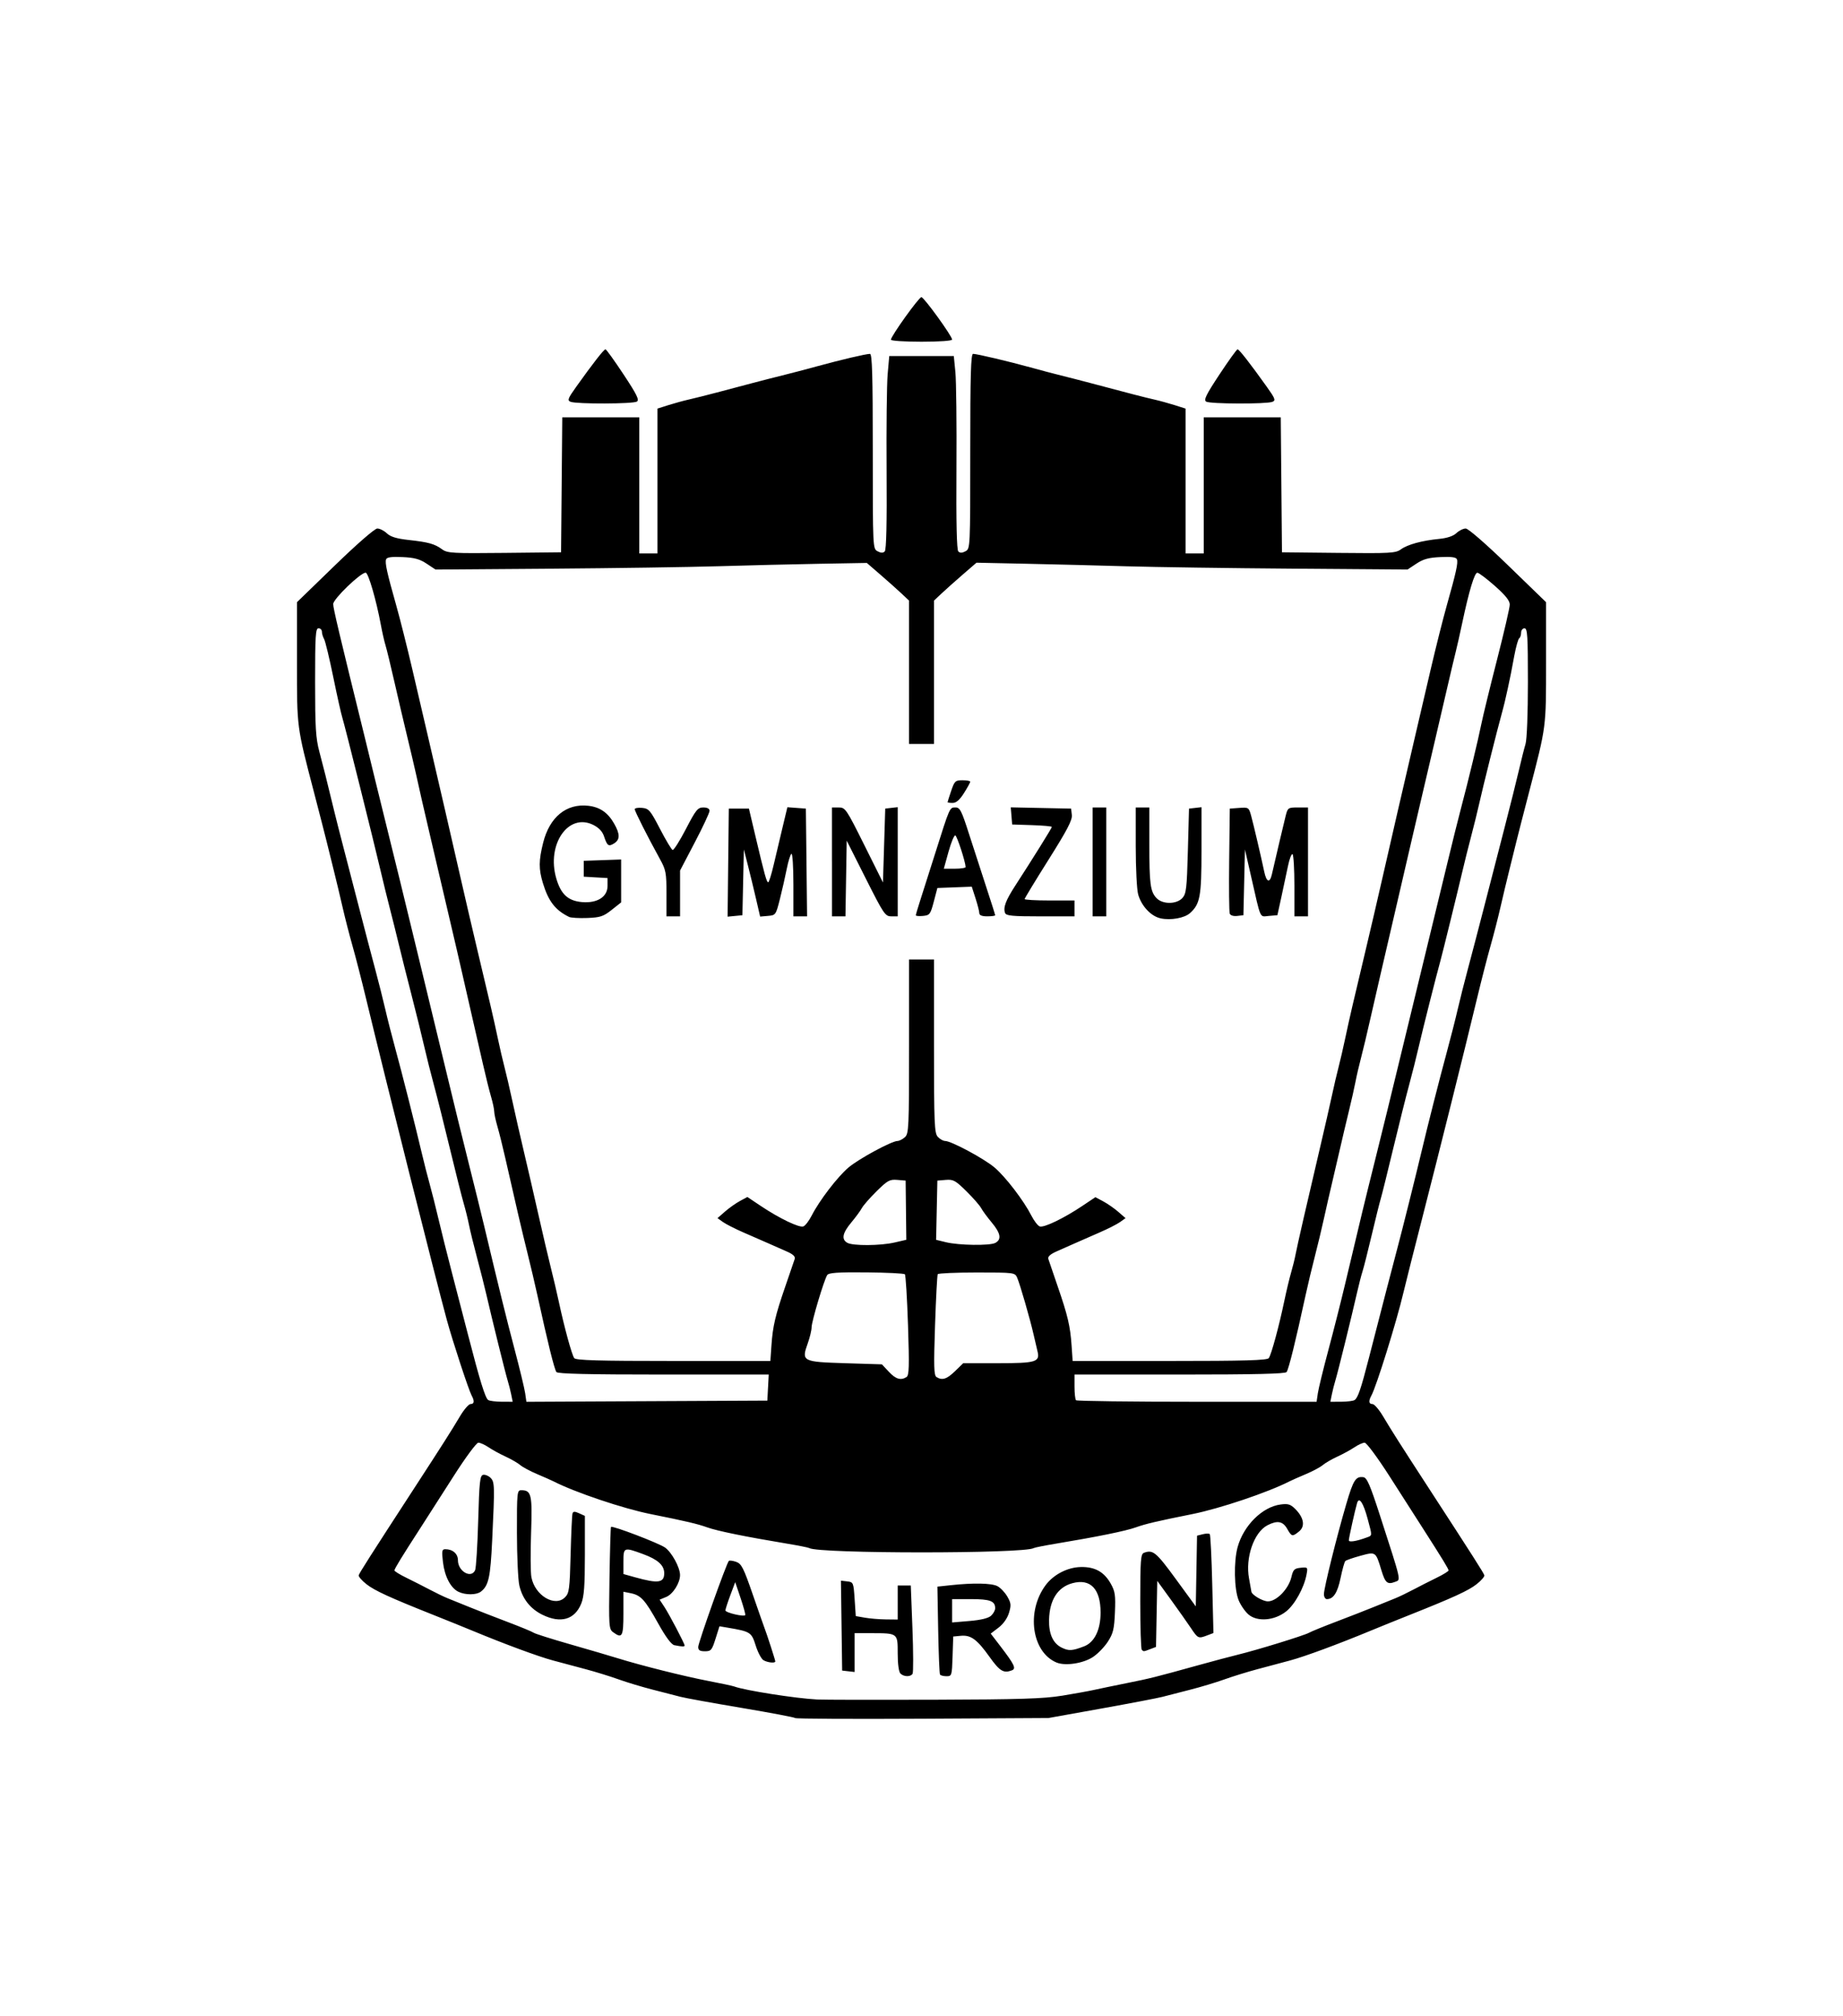 <?xml version="1.0" encoding="UTF-8" standalone="no"?>
<!-- Created with Inkscape (http://www.inkscape.org/) -->

<svg
   xmlns:dc="http://purl.org/dc/elements/1.1/"
   xmlns:cc="http://creativecommons.org/ns#"
   xmlns:rdf="http://www.w3.org/1999/02/22-rdf-syntax-ns#"
   xmlns:svg="http://www.w3.org/2000/svg"
   xmlns="http://www.w3.org/2000/svg"
   xmlns:sodipodi="http://sodipodi.sourceforge.net/DTD/sodipodi-0.dtd"
   xmlns:inkscape="http://www.inkscape.org/namespaces/inkscape"
   width="186.179"
   height="203.533"
   id="svg2"
   version="1.1"
   inkscape:version="0.48.4 r9939"
   sodipodi:docname="Nadacia_logo.svg">
  <defs
     id="defs4" />
  <sodipodi:namedview
     id="base"
     pagecolor="#ffffff"
     bordercolor="#666666"
     borderopacity="1.0"
     inkscape:pageopacity="0.0"
     inkscape:pageshadow="2"
     inkscape:zoom="2.8"
     inkscape:cx="161.98158"
     inkscape:cy="96.632385"
     inkscape:document-units="px"
     inkscape:current-layer="layer1"
     showgrid="false"
     fit-margin-top="30"
     fit-margin-left="30"
     fit-margin-right="30"
     fit-margin-bottom="30"
     inkscape:window-width="1366"
     inkscape:window-height="713"
     inkscape:window-x="0"
     inkscape:window-y="27"
     inkscape:window-maximized="1" />
  <g
     inkscape:label="Vrstva 1"
     inkscape:groupmode="layer"
     id="layer1"
     transform="translate(-13.519,27.91)">
    <path
       style="fill:#000000"
       d="m 93.845,145.539 c -0.076,-0.076 -2.519,-0.538 -5.43,-1.027 -2.911,-0.489 -5.676,-0.99 -6.144,-1.114 -0.469,-0.124 -1.728,-0.448 -2.799,-0.72 -1.071,-0.272 -2.628,-0.741 -3.461,-1.041 -0.833,-0.3 -2.327,-0.762 -3.321,-1.027 -0.993,-0.264 -2.486,-0.663 -3.317,-0.886 -1.469,-0.394 -4.844,-1.639 -8.107,-2.992 -0.882,-0.365 -2.634,-1.074 -3.893,-1.574 -4.499,-1.788 -6.026,-2.488 -6.847,-3.14 -0.458,-0.364 -0.805,-0.764 -0.772,-0.89 0.061,-0.229 1.133,-1.908 5.675,-8.892 2.851,-4.384 3.617,-5.588 4.578,-7.195 0.395,-0.661 0.866,-1.202 1.046,-1.202 0.379,0 0.417,-0.299 0.11,-0.862 -0.298,-0.546 -1.93,-5.513 -2.501,-7.611 -1.176,-4.321 -6.191,-24.262 -8.151,-32.404 -0.455,-1.889 -1.077,-4.311 -1.383,-5.382 -0.306,-1.071 -0.757,-2.822 -1.001,-3.893 -0.244,-1.071 -0.651,-2.771 -0.903,-3.779 -0.253,-1.008 -0.572,-2.296 -0.71,-2.863 -0.138,-0.567 -0.721,-2.834 -1.296,-5.038 -1.734,-6.651 -1.7,-6.387 -1.7,-13.053 l -2e-5,-6.069 3.836,-3.717 c 2.243,-2.174 4.02,-3.719 4.279,-3.721 0.244,-0.002 0.677,0.215 0.962,0.483 0.376,0.354 0.977,0.538 2.19,0.672 2.028,0.224 2.643,0.395 3.394,0.945 0.53,0.389 1.039,0.418 6.298,0.362 l 5.72,-0.061 0.061,-6.813 0.061,-6.813 3.89,0 3.89,0 0,6.87 0,6.87 0.916,0 0.916,0 0,-7.31 0,-7.31 1.088,-0.346 c 0.598,-0.19 1.551,-0.451 2.118,-0.579 0.567,-0.128 1.829,-0.445 2.805,-0.703 0.976,-0.259 2.573,-0.682 3.55,-0.94 0.976,-0.259 2.342,-0.608 3.034,-0.777 0.693,-0.169 2.29,-0.588 3.55,-0.931 2.477,-0.675 4.866,-1.236 5.324,-1.249 0.225,-0.006 0.286,2.108 0.286,9.831 0,9.772 0.003,9.841 0.483,10.097 0.339,0.181 0.555,0.186 0.725,0.016 0.163,-0.163 0.224,-2.83 0.188,-8.143 -0.03,-4.345 0.018,-8.729 0.107,-9.741 l 0.161,-1.84 3.261,0 3.261,0 0.16,1.625 c 0.088,0.894 0.136,5.278 0.107,9.742 -0.035,5.445 0.027,8.196 0.188,8.358 0.169,0.169 0.386,0.164 0.724,-0.017 0.479,-0.257 0.483,-0.326 0.483,-10.097 0,-7.721 0.062,-9.838 0.286,-9.834 0.411,0.008 3.64,0.77 5.782,1.364 1.008,0.28 2.399,0.647 3.091,0.817 0.693,0.17 2.032,0.514 2.977,0.765 4.07,1.083 5.442,1.437 6.412,1.657 0.567,0.128 1.52,0.389 2.118,0.579 l 1.088,0.346 0,7.31 0,7.31 0.916,0 0.916,0 0,-6.87 0,-6.87 3.89,0 3.89,0 0.061,6.813 0.061,6.813 5.72,0.061 c 5.246,0.056 5.768,0.026 6.298,-0.359 0.671,-0.489 2.122,-0.885 3.876,-1.056 0.8,-0.078 1.413,-0.286 1.732,-0.586 0.272,-0.256 0.694,-0.463 0.938,-0.46 0.259,0.002 2.036,1.547 4.279,3.721 l 3.836,3.717 -2e-5,6.069 c -2e-5,6.664 0.037,6.379 -1.703,13.053 -0.575,2.204 -1.157,4.471 -1.294,5.038 -0.137,0.567 -0.456,1.855 -0.709,2.863 -0.253,1.008 -0.659,2.708 -0.903,3.779 -0.244,1.071 -0.695,2.822 -1.001,3.893 -0.306,1.071 -0.928,3.492 -1.382,5.382 -1.254,5.218 -3.78,15.336 -5.488,21.984 -0.842,3.275 -1.713,6.727 -1.937,7.672 -0.698,2.949 -2.713,9.416 -3.227,10.359 -0.307,0.563 -0.269,0.862 0.11,0.862 0.18,0 0.65,0.541 1.046,1.202 0.961,1.607 1.727,2.81 4.578,7.195 4.542,6.984 5.614,8.664 5.675,8.892 0.034,0.126 -0.313,0.527 -0.772,0.89 -0.821,0.652 -2.348,1.352 -6.847,3.14 -1.26,0.5 -3.011,1.209 -3.893,1.574 -3.262,1.352 -6.638,2.598 -8.107,2.992 -0.831,0.223 -2.324,0.621 -3.317,0.886 -0.993,0.264 -2.487,0.726 -3.321,1.027 -0.833,0.3 -2.391,0.769 -3.461,1.041 -1.071,0.272 -2.33,0.596 -2.799,0.72 -0.469,0.124 -3.251,0.656 -6.183,1.182 l -5.331,0.956 -12.725,0.071 c -6.999,0.039 -12.787,0.008 -12.863,-0.067 z m 26.962,-2.254 c 1.26,-0.206 2.702,-0.467 3.206,-0.58 0.504,-0.113 1.998,-0.423 3.321,-0.689 2.457,-0.494 2.764,-0.571 7.328,-1.834 1.448,-0.401 3.2,-0.867 3.893,-1.035 1.921,-0.466 6.699,-1.937 7.196,-2.215 0.242,-0.136 1.479,-0.64 2.748,-1.121 1.269,-0.481 2.977,-1.147 3.796,-1.481 0.819,-0.334 1.791,-0.727 2.16,-0.874 0.37,-0.147 1.194,-0.543 1.832,-0.88 0.638,-0.337 1.701,-0.877 2.362,-1.199 0.661,-0.322 1.202,-0.655 1.202,-0.74 0,-0.157 -0.545,-1.05 -2.638,-4.317 -0.645,-1.008 -2.145,-3.349 -3.332,-5.203 -1.19,-1.858 -2.313,-3.373 -2.502,-3.376 -0.189,-0.003 -0.653,0.205 -1.03,0.461 -0.378,0.256 -1.151,0.679 -1.718,0.939 -0.567,0.26 -1.237,0.648 -1.488,0.861 -0.252,0.213 -1.025,0.626 -1.718,0.917 -0.693,0.291 -1.439,0.621 -1.659,0.734 -2.17,1.108 -7.016,2.739 -9.791,3.295 -3.546,0.71 -4.756,0.994 -5.725,1.344 -0.998,0.361 -3.899,0.951 -8.104,1.649 -1.12,0.186 -2.111,0.384 -2.203,0.441 -0.934,0.578 -21.737,0.575 -22.672,-0.003 -0.09,-0.055 -1.079,-0.253 -2.199,-0.439 -4.205,-0.698 -7.106,-1.288 -8.104,-1.649 -0.969,-0.35 -2.179,-0.634 -5.725,-1.344 -2.775,-0.556 -7.621,-2.187 -9.791,-3.295 -0.22,-0.112 -0.966,-0.442 -1.659,-0.734 -0.693,-0.291 -1.466,-0.704 -1.718,-0.917 -0.252,-0.213 -0.922,-0.601 -1.488,-0.861 -0.567,-0.26 -1.34,-0.683 -1.718,-0.939 -0.378,-0.256 -0.842,-0.464 -1.03,-0.461 -0.19,0.003 -1.306,1.514 -2.493,3.376 -1.182,1.854 -2.683,4.196 -3.335,5.203 -1.897,2.931 -2.645,4.151 -2.645,4.317 0,0.085 0.541,0.418 1.202,0.74 0.661,0.322 1.724,0.862 2.362,1.199 0.638,0.337 1.462,0.734 1.832,0.88 0.37,0.147 1.342,0.54 2.16,0.874 0.819,0.334 2.56,1.013 3.871,1.509 1.31,0.496 2.495,0.985 2.634,1.087 0.138,0.102 1.797,0.627 3.686,1.168 1.889,0.54 4.053,1.175 4.809,1.41 2.338,0.727 6.76,1.835 9.16,2.293 1.26,0.241 2.432,0.491 2.606,0.556 1.054,0.397 6.213,1.207 8.386,1.316 0.63,0.032 5.937,0.043 11.794,0.024 8.657,-0.027 11.077,-0.104 12.939,-0.409 z m -16.328,-2.241 c -0.166,-0.166 -0.275,-0.971 -0.275,-2.034 0,-2.055 0.029,-2.034 -2.691,-2.039 l -1.66,-0.003 0,1.962 0,1.962 -0.63,-0.072 -0.63,-0.072 -0.062,-4.538 -0.062,-4.538 0.635,0.073 c 0.619,0.071 0.638,0.116 0.749,1.788 l 0.115,1.715 0.916,0.161 c 0.504,0.089 1.457,0.167 2.118,0.175 l 1.202,0.013 0,-1.718 0,-1.718 0.661,0 0.661,0 0.167,4.331 c 0.092,2.382 0.098,4.443 0.013,4.58 -0.204,0.331 -0.883,0.316 -1.226,-0.026 z m 3.998,0.103 c -0.058,-0.095 -0.14,-2.13 -0.184,-4.523 l -0.078,-4.351 1.372,-0.147 c 2.269,-0.243 4.087,-0.207 4.68,0.093 0.308,0.156 0.76,0.626 1.004,1.044 0.386,0.66 0.409,0.879 0.177,1.654 -0.165,0.551 -0.57,1.124 -1.057,1.495 l -0.789,0.602 0.991,1.293 c 1.399,1.827 1.599,2.244 1.152,2.415 -0.844,0.324 -1.228,0.093 -2.262,-1.355 -1.265,-1.773 -1.886,-2.228 -2.909,-2.13 l -0.76,0.073 -0.066,2.004 c -0.064,1.945 -0.082,2.004 -0.616,2.004 -0.303,0 -0.597,-0.077 -0.655,-0.172 z m 5.156,-5.933 c 0.23,-0.208 0.418,-0.548 0.418,-0.755 0,-0.732 -0.513,-0.926 -2.45,-0.926 l -1.901,0 0,1.179 0,1.179 1.757,-0.149 c 1.141,-0.096 1.904,-0.281 2.175,-0.527 z m 6.606,4.717 c -2.489,-1.051 -3.067,-5.122 -1.106,-7.786 0.799,-1.085 2.213,-1.821 3.561,-1.851 1.431,-0.032 2.361,0.485 3.037,1.686 0.434,0.772 0.49,1.163 0.418,2.883 -0.072,1.696 -0.177,2.134 -0.711,2.961 -0.345,0.534 -1.022,1.233 -1.505,1.552 -0.99,0.655 -2.809,0.928 -3.694,0.555 z m 2.799,-1.632 c 1.044,-0.4 1.662,-1.667 1.662,-3.403 0,-2.391 -1.024,-3.462 -2.842,-2.972 -1.49,0.401 -2.317,1.695 -2.363,3.696 -0.033,1.43 0.398,2.38 1.275,2.81 0.718,0.353 1.058,0.333 2.268,-0.131 z m -32.392,1.403 c -0.215,-0.125 -0.569,-0.793 -0.787,-1.484 -0.424,-1.347 -0.525,-1.411 -2.844,-1.804 l -0.816,-0.139 -0.398,1.262 c -0.364,1.155 -0.455,1.262 -1.073,1.262 -0.513,0 -0.675,-0.106 -0.675,-0.439 0,-0.433 2.853,-8.444 3.092,-8.683 0.068,-0.068 0.399,-0.025 0.738,0.093 0.539,0.19 0.746,0.596 1.683,3.306 0.587,1.699 1.129,3.244 1.203,3.433 0.233,0.594 1.07,3.186 1.07,3.313 0,0.202 -0.774,0.124 -1.192,-0.12 z m -2.318,-6.288 -0.538,-1.594 -0.495,1.323 c -0.272,0.728 -0.495,1.416 -0.495,1.53 0,0.231 1.912,0.678 2.006,0.468 0.033,-0.073 -0.183,-0.85 -0.478,-1.727 z m 40.532,5.233 c -0.084,-0.084 -0.153,-2.289 -0.153,-4.899 0,-4.117 0.048,-4.765 0.362,-4.885 0.913,-0.351 1.235,-0.088 3.223,2.633 l 2.025,2.772 0.063,-3.57 0.063,-3.57 0.577,-0.145 c 0.318,-0.08 0.636,-0.086 0.708,-0.014 0.072,0.072 0.185,2.348 0.251,5.059 l 0.121,4.928 -0.62,0.236 c -0.905,0.344 -0.945,0.327 -1.657,-0.739 -0.358,-0.536 -1.27,-1.827 -2.025,-2.868 l -1.374,-1.893 -0.063,3.334 -0.063,3.334 -0.581,0.221 c -0.691,0.263 -0.664,0.261 -0.857,0.068 z m -47.216,-0.46 c -0.304,-0.061 -0.867,-0.818 -1.641,-2.206 -1.333,-2.391 -1.743,-2.84 -2.778,-3.047 l -0.729,-0.146 0,2.204 c 0,2.335 -0.122,2.554 -1.044,1.879 -0.421,-0.308 -0.44,-0.59 -0.363,-5.439 0.045,-2.812 0.113,-5.148 0.152,-5.189 0.143,-0.152 4.825,1.636 5.462,2.085 0.669,0.473 1.505,1.999 1.514,2.764 0.009,0.791 -0.707,1.936 -1.389,2.218 l -0.675,0.28 0.471,0.715 c 0.509,0.772 2.056,3.718 2.056,3.915 0,0.127 -0.273,0.118 -1.035,-0.035 z m -1.026,-7.271 c 0,-0.8 -0.643,-1.381 -2.139,-1.93 -1.941,-0.713 -1.983,-0.697 -1.983,0.762 l 0,1.253 1.202,0.335 c 2.311,0.645 2.92,0.557 2.92,-0.42 z m -12.319,4.19 c -1.217,-0.603 -2.009,-1.611 -2.318,-2.952 -0.13,-0.564 -0.239,-2.958 -0.242,-5.32 -0.005,-4.09 0.015,-4.294 0.436,-4.294 1.027,0 1.127,0.435 0.993,4.307 -0.069,1.996 -0.056,4.005 0.03,4.464 0.347,1.851 2.371,3.067 3.397,2.041 0.425,-0.425 0.477,-0.821 0.568,-4.323 0.055,-2.12 0.14,-3.983 0.19,-4.14 0.07,-0.221 0.22,-0.226 0.67,-0.021 l 0.58,0.264 0,3.966 c 0,3.086 -0.081,4.167 -0.363,4.873 -0.657,1.641 -2.086,2.052 -3.941,1.134 z m 71.349,-0.014 c -0.344,-0.291 -0.795,-0.941 -1.002,-1.445 -0.455,-1.106 -0.508,-3.911 -0.102,-5.372 0.606,-2.178 2.49,-4.047 4.329,-4.294 0.767,-0.103 1.009,-0.029 1.496,0.458 0.871,0.871 1.018,1.745 0.379,2.262 -0.68,0.55 -0.742,0.536 -1.201,-0.269 -0.437,-0.767 -0.999,-0.867 -1.992,-0.354 -1.366,0.706 -2.255,3.283 -1.857,5.381 0.127,0.671 0.231,1.253 0.231,1.294 0,0.326 1.135,1.008 1.676,1.008 0.872,0 2.091,-1.261 2.37,-2.451 0.178,-0.759 0.297,-0.878 0.938,-0.941 0.717,-0.07 0.731,-0.054 0.591,0.687 -0.252,1.34 -1.188,3.03 -2.06,3.72 -1.176,0.931 -2.901,1.074 -3.798,0.315 z m 7.614,-2.074 c 0.006,-0.62 1.286,-5.776 2.256,-9.084 0.715,-2.437 0.955,-2.814 1.731,-2.711 0.357,0.047 0.677,0.783 1.664,3.837 2.216,6.852 2.136,6.502 1.539,6.731 -0.777,0.298 -0.997,0.112 -1.388,-1.178 -0.573,-1.891 -0.56,-1.882 -2.129,-1.452 -0.747,0.204 -1.427,0.442 -1.513,0.527 -0.086,0.086 -0.301,0.857 -0.479,1.714 -0.309,1.491 -0.726,2.131 -1.387,2.131 -0.165,0 -0.298,-0.232 -0.295,-0.515 z m 4.289,-5.696 c 0.615,-0.227 0.606,-0.098 0.134,-1.865 -0.441,-1.651 -0.871,-2.303 -1.073,-1.625 -0.206,0.689 -0.836,3.527 -0.836,3.765 0,0.217 0.758,0.099 1.775,-0.275 z m -91.719,5.472 c -0.785,-0.378 -1.396,-1.548 -1.566,-2.998 -0.133,-1.132 -0.102,-1.301 0.237,-1.301 0.754,0 1.276,0.458 1.276,1.118 0,1.112 1.337,1.883 1.735,1.001 0.099,-0.22 0.239,-2.461 0.311,-4.978 0.113,-3.983 0.179,-4.587 0.503,-4.649 0.205,-0.039 0.54,0.096 0.744,0.3 0.421,0.421 0.43,0.747 0.167,6.296 -0.179,3.769 -0.361,4.594 -1.149,5.199 -0.446,0.343 -1.559,0.349 -2.257,0.012 z m 5.328,-19.928 c -0.083,-0.409 -0.248,-1.053 -0.366,-1.431 -0.217,-0.695 -1.574,-6.172 -2.156,-8.702 -0.174,-0.756 -0.591,-2.405 -0.928,-3.664 -0.337,-1.26 -0.703,-2.754 -0.814,-3.321 -0.111,-0.567 -0.353,-1.546 -0.538,-2.176 -0.185,-0.63 -0.808,-3.103 -1.385,-5.496 -0.577,-2.393 -1.302,-5.278 -1.611,-6.412 -0.309,-1.134 -0.763,-2.937 -1.008,-4.008 -0.246,-1.071 -0.819,-3.389 -1.274,-5.153 -0.455,-1.763 -1.025,-4.03 -1.266,-5.038 -0.242,-1.008 -0.653,-2.656 -0.914,-3.664 -0.261,-1.008 -0.666,-2.656 -0.901,-3.664 -0.692,-2.973 -3.654,-14.825 -3.893,-15.572 -0.121,-0.378 -0.536,-2.233 -0.922,-4.122 -0.387,-1.889 -0.803,-3.614 -0.925,-3.833 -0.122,-0.219 -0.222,-0.554 -0.222,-0.744 0,-0.191 -0.155,-0.347 -0.344,-0.347 -0.296,0 -0.344,0.755 -0.344,5.424 0,4.592 0.066,5.672 0.432,7.042 0.398,1.488 0.693,2.666 1.522,6.083 0.168,0.693 0.561,2.238 0.874,3.435 0.312,1.197 1.033,3.979 1.603,6.183 0.569,2.204 1.313,5.038 1.652,6.298 0.339,1.26 0.793,3.063 1.01,4.008 0.216,0.945 0.663,2.696 0.992,3.893 0.652,2.37 2.014,7.739 2.7,10.649 0.238,1.008 0.593,2.399 0.789,3.092 0.196,0.693 0.599,2.29 0.896,3.55 0.297,1.26 0.903,3.681 1.347,5.381 0.444,1.7 1.18,4.534 1.635,6.298 1.193,4.623 1.74,6.389 2.036,6.58 0.143,0.092 0.758,0.17 1.367,0.172 l 1.106,0.003 -0.151,-0.744 z m 25.946,-0.687 0.069,-1.317 -10.646,0 c -7.599,0 -10.692,-0.073 -10.805,-0.256 -0.23,-0.372 -0.86,-2.918 -1.92,-7.759 -0.234,-1.071 -0.683,-2.977 -0.998,-4.237 -0.543,-2.176 -1.21,-5.029 -2.246,-9.618 -0.256,-1.134 -0.612,-2.562 -0.791,-3.175 -0.179,-0.613 -0.326,-1.296 -0.326,-1.519 0,-0.223 -0.147,-0.907 -0.326,-1.519 -0.179,-0.613 -0.547,-2.093 -0.818,-3.29 -0.271,-1.197 -0.743,-3.258 -1.049,-4.58 -0.306,-1.322 -0.765,-3.332 -1.02,-4.466 -0.255,-1.134 -0.816,-3.555 -1.248,-5.382 -0.432,-1.826 -0.999,-4.248 -1.261,-5.382 -0.261,-1.134 -0.671,-2.885 -0.91,-3.893 -0.239,-1.008 -0.55,-2.347 -0.691,-2.977 -0.141,-0.63 -0.406,-1.815 -0.589,-2.634 -0.183,-0.819 -0.583,-2.519 -0.89,-3.779 -0.306,-1.26 -0.874,-3.681 -1.261,-5.382 -0.387,-1.7 -0.8,-3.401 -0.918,-3.779 -0.118,-0.378 -0.329,-1.305 -0.469,-2.061 -0.466,-2.511 -1.268,-5.267 -1.534,-5.267 -0.527,0 -3.276,2.652 -3.28,3.164 -0.003,0.422 0.558,2.786 3.24,13.668 0.14,0.567 0.592,2.422 1.005,4.122 0.413,1.7 1.073,4.38 1.467,5.954 0.394,1.574 0.864,3.481 1.044,4.237 0.181,0.756 1.045,4.311 1.921,7.901 0.876,3.59 2.123,8.742 2.772,11.45 0.649,2.708 1.647,6.778 2.218,9.046 0.571,2.267 1.271,5.101 1.556,6.298 1.581,6.641 2.26,9.394 3.106,12.595 0.516,1.952 0.994,3.937 1.063,4.41 l 0.124,0.861 12.17,-0.059 12.17,-0.059 0.069,-1.317 z m 55.54,0.573 c 0.068,-0.472 0.553,-2.456 1.076,-4.408 0.524,-1.952 1.294,-4.992 1.711,-6.755 1.58,-6.674 1.935,-8.138 3.049,-12.595 0.63,-2.519 1.679,-6.796 2.331,-9.504 0.652,-2.708 1.853,-7.654 2.668,-10.992 0.815,-3.338 1.84,-7.563 2.277,-9.389 0.437,-1.826 1.041,-4.248 1.341,-5.382 0.755,-2.848 1.711,-6.808 2.074,-8.588 0.167,-0.819 0.879,-3.732 1.582,-6.474 0.703,-2.742 1.279,-5.234 1.279,-5.538 0,-0.394 -0.434,-0.936 -1.507,-1.885 -0.829,-0.732 -1.625,-1.332 -1.769,-1.332 -0.286,0 -0.838,1.831 -1.518,5.038 -0.24,1.134 -0.542,2.473 -0.671,2.977 -0.128,0.504 -0.507,2.101 -0.841,3.55 -0.334,1.448 -0.91,3.922 -1.28,5.496 -0.37,1.574 -0.877,3.738 -1.127,4.809 -0.249,1.071 -0.803,3.441 -1.23,5.267 -0.427,1.826 -1.204,5.175 -1.726,7.443 -0.522,2.267 -1.145,4.946 -1.383,5.954 -0.238,1.008 -0.699,3.017 -1.024,4.466 -0.325,1.448 -0.751,3.233 -0.946,3.966 -0.195,0.733 -0.446,1.815 -0.558,2.405 -0.112,0.59 -0.418,1.948 -0.68,3.018 -0.262,1.071 -0.676,2.822 -0.919,3.893 -0.243,1.071 -0.603,2.616 -0.799,3.435 -0.196,0.819 -0.549,2.364 -0.783,3.435 -0.235,1.071 -0.655,2.822 -0.934,3.893 -0.279,1.071 -0.697,2.822 -0.93,3.893 -1.013,4.666 -1.684,7.384 -1.916,7.759 -0.113,0.183 -3.202,0.256 -10.793,0.256 l -10.635,0 0,1.221 c 0,0.672 0.069,1.29 0.153,1.374 0.084,0.084 5.586,0.153 12.227,0.153 l 12.075,0 z m 3.715,0.683 c 0.34,-0.236 0.644,-1.133 1.455,-4.29 1.217,-4.738 2.529,-9.797 2.882,-11.107 0.431,-1.601 1.873,-7.371 2.405,-9.618 0.651,-2.75 1.79,-7.23 2.562,-10.076 0.393,-1.448 0.892,-3.406 1.109,-4.351 0.217,-0.945 0.672,-2.748 1.011,-4.008 0.339,-1.26 1.078,-4.081 1.642,-6.269 0.564,-2.189 1.495,-5.795 2.068,-8.015 0.574,-2.22 1.234,-4.86 1.467,-5.868 0.233,-1.008 0.532,-2.192 0.665,-2.632 0.139,-0.462 0.241,-3.098 0.241,-6.24 0,-4.683 -0.048,-5.44 -0.344,-5.44 -0.189,0 -0.344,0.2 -0.344,0.444 0,0.244 -0.086,0.497 -0.19,0.562 -0.105,0.065 -0.331,0.869 -0.502,1.788 -0.172,0.919 -0.324,1.722 -0.339,1.785 -0.015,0.063 -0.155,0.733 -0.312,1.489 -0.157,0.756 -0.429,1.889 -0.606,2.519 -0.446,1.589 -1.926,7.497 -2.294,9.16 -0.168,0.756 -0.524,2.198 -0.791,3.206 -0.268,1.008 -0.679,2.656 -0.915,3.664 -0.474,2.029 -1.995,8.212 -2.196,8.931 -0.398,1.42 -1.787,6.921 -2.17,8.588 -0.246,1.071 -0.699,2.874 -1.008,4.008 -0.309,1.134 -1.031,4.019 -1.605,6.412 -0.574,2.393 -1.137,4.66 -1.252,5.038 -0.115,0.378 -0.526,2.027 -0.912,3.664 -0.387,1.637 -0.804,3.286 -0.927,3.664 -0.123,0.378 -0.375,1.357 -0.561,2.176 -0.537,2.369 -1.941,8.064 -2.175,8.816 -0.117,0.378 -0.281,1.022 -0.364,1.431 l -0.151,0.744 1.106,-0.004 c 0.608,-0.002 1.215,-0.079 1.348,-0.172 z m -45.267,-2.323 c 0.263,-0.167 0.289,-1.057 0.152,-5.206 -0.091,-2.753 -0.234,-5.078 -0.318,-5.167 -0.084,-0.089 -1.841,-0.176 -3.903,-0.193 -2.918,-0.025 -3.794,0.036 -3.945,0.276 -0.327,0.516 -1.576,4.695 -1.575,5.267 6.9e-4,0.295 -0.176,1.031 -0.393,1.635 -0.647,1.805 -0.545,1.858 3.797,1.993 l 3.701,0.115 0.695,0.744 c 0.702,0.752 1.21,0.904 1.79,0.536 z m 4.903,-0.594 0.825,-0.801 3.533,0 c 3.813,0 4.24,-0.129 3.972,-1.201 -0.071,-0.284 -0.246,-1.032 -0.388,-1.662 -0.352,-1.561 -1.39,-5.15 -1.671,-5.782 -0.225,-0.505 -0.308,-0.515 -4.072,-0.515 -2.114,0 -3.89,0.077 -3.947,0.172 -0.058,0.095 -0.181,2.424 -0.274,5.177 -0.14,4.152 -0.115,5.04 0.148,5.206 0.576,0.365 1.038,0.218 1.874,-0.594 z m -18.549,-2.576 c 0.134,-1.967 0.388,-3.045 1.415,-6.016 0.456,-1.32 0.879,-2.554 0.94,-2.743 0.073,-0.229 -0.178,-0.47 -0.756,-0.725 -0.476,-0.21 -1.329,-0.587 -1.896,-0.838 -0.567,-0.251 -1.707,-0.749 -2.534,-1.107 -0.827,-0.358 -1.754,-0.829 -2.061,-1.047 l -0.557,-0.396 0.759,-0.663 c 0.418,-0.365 1.097,-0.845 1.51,-1.068 l 0.751,-0.404 1.353,0.905 c 1.886,1.261 3.892,2.223 4.305,2.065 0.191,-0.073 0.568,-0.566 0.838,-1.094 0.776,-1.521 2.605,-3.907 3.718,-4.852 1.034,-0.877 4.356,-2.674 4.955,-2.68 0.179,-0.002 0.514,-0.174 0.744,-0.382 0.392,-0.355 0.419,-0.944 0.419,-9.16 l 0,-8.781 1.26,0 1.26,0 0,8.741 c 0,7.812 0.04,8.786 0.379,9.16 0.208,0.23 0.543,0.42 0.744,0.422 0.631,0.006 3.927,1.775 4.994,2.68 1.113,0.944 2.942,3.33 3.718,4.852 0.269,0.528 0.646,1.02 0.838,1.094 0.412,0.158 2.417,-0.803 4.291,-2.056 l 1.339,-0.896 0.795,0.425 c 0.437,0.234 1.123,0.71 1.523,1.059 l 0.728,0.634 -0.557,0.396 c -0.307,0.218 -1.234,0.689 -2.061,1.047 -0.827,0.358 -1.916,0.835 -2.42,1.061 -0.504,0.226 -1.356,0.603 -1.893,0.838 -0.66,0.289 -0.942,0.539 -0.87,0.771 0.059,0.189 0.48,1.423 0.936,2.743 1.027,2.971 1.281,4.049 1.415,6.016 l 0.106,1.546 9.8,0 c 7.574,0 9.849,-0.065 10.014,-0.286 0.253,-0.34 1.035,-3.217 1.571,-5.782 0.21,-1.008 0.519,-2.296 0.685,-2.863 0.166,-0.567 0.37,-1.391 0.452,-1.832 0.155,-0.83 1.164,-5.231 2.52,-10.992 0.43,-1.826 0.947,-4.093 1.15,-5.038 0.202,-0.945 0.503,-2.233 0.669,-2.863 0.165,-0.63 0.475,-1.969 0.688,-2.977 0.413,-1.952 0.779,-3.531 2.043,-8.817 0.437,-1.826 1.216,-5.175 1.732,-7.443 0.955,-4.194 2.048,-8.933 3.25,-14.084 0.367,-1.574 1.088,-4.666 1.602,-6.87 0.514,-2.204 1.241,-5.09 1.615,-6.412 0.945,-3.339 1.162,-4.324 1.029,-4.67 -0.083,-0.215 -0.547,-0.279 -1.655,-0.229 -1.197,0.054 -1.74,0.202 -2.438,0.664 l -0.898,0.594 -11.609,-0.088 c -6.385,-0.048 -13.928,-0.156 -16.762,-0.239 -2.834,-0.083 -7.407,-0.199 -10.163,-0.257 l -5.01,-0.106 -1.379,1.192 c -0.758,0.656 -1.724,1.516 -2.146,1.913 l -0.767,0.721 0,7.236 0,7.236 -1.26,0 -1.26,0 0,-7.236 0,-7.236 -0.767,-0.721 c -0.422,-0.397 -1.382,-1.252 -2.133,-1.901 l -1.365,-1.18 -4.795,0.085 c -2.637,0.046 -7.216,0.158 -10.176,0.247 -2.96,0.089 -10.606,0.201 -16.991,0.248 l -11.609,0.086 -0.898,-0.594 c -0.698,-0.462 -1.24,-0.61 -2.438,-0.664 -1.108,-0.05 -1.572,0.014 -1.655,0.229 -0.133,0.346 0.084,1.331 1.029,4.67 0.374,1.322 1.101,4.208 1.615,6.412 0.514,2.204 1.235,5.296 1.602,6.87 1.201,5.15 2.295,9.89 3.25,14.084 0.516,2.267 1.296,5.616 1.732,7.443 1.264,5.285 1.63,6.864 2.043,8.817 0.213,1.008 0.524,2.347 0.691,2.977 0.167,0.63 0.526,2.176 0.798,3.435 0.272,1.26 0.788,3.527 1.147,5.038 0.359,1.511 1.025,4.397 1.479,6.412 0.454,2.015 1.022,4.437 1.262,5.382 0.24,0.945 0.602,2.49 0.805,3.435 0.553,2.577 1.312,5.345 1.552,5.668 0.165,0.221 2.44,0.286 10.014,0.286 l 9.8,0 z M 130.772,64.806 c -0.972,-0.203 -1.95,-1.243 -2.278,-2.423 -0.133,-0.479 -0.242,-2.649 -0.243,-4.821 l -0.001,-3.95 0.687,0 0.687,0 0,3.635 c 0,4.107 0.096,4.837 0.721,5.509 0.605,0.649 2.029,0.645 2.621,-0.007 0.386,-0.426 0.449,-0.97 0.551,-4.752 l 0.115,-4.27 0.63,-0.072 0.63,-0.072 0,4.389 c 0,4.625 -0.138,5.379 -1.155,6.299 -0.554,0.502 -1.935,0.752 -2.964,0.537 z M 70.999,64.656 c -1.38,-0.673 -2.08,-1.578 -2.635,-3.406 -0.434,-1.429 -0.428,-2.279 0.026,-4.087 0.65,-2.588 2.345,-3.973 4.555,-3.724 1.176,0.133 1.983,0.689 2.618,1.807 0.601,1.057 0.599,1.612 -0.007,1.991 -0.562,0.351 -0.696,0.257 -1.022,-0.721 -0.163,-0.488 -0.523,-0.867 -1.091,-1.149 -2.509,-1.245 -4.729,1.968 -3.731,5.4 0.467,1.608 1.189,2.273 2.596,2.395 1.545,0.133 2.584,-0.523 2.584,-1.633 l 0,-0.793 -1.202,-0.069 -1.202,-0.069 0,-0.801 0,-0.802 1.889,-0.067 1.889,-0.067 0,2.166 0,2.166 -0.958,0.758 c -0.835,0.661 -1.15,0.766 -2.462,0.817 -0.827,0.032 -1.659,-0.017 -1.848,-0.109 z m 9.847,-2.347 c 0,-2.1 -0.056,-2.395 -0.662,-3.492 -1.239,-2.243 -2.544,-4.824 -2.544,-5.03 0,-0.113 0.335,-0.173 0.744,-0.134 0.684,0.066 0.83,0.237 1.809,2.125 0.586,1.129 1.159,2.085 1.273,2.123 0.114,0.038 0.717,-0.911 1.34,-2.11 1.012,-1.95 1.198,-2.179 1.761,-2.18 0.404,-4.58e-4 0.63,0.121 0.63,0.339 0,0.187 -0.67,1.62 -1.489,3.184 l -1.489,2.844 0,2.312 0,2.312 -0.687,0 -0.687,0 z m 6.236,-3.13 0.061,-5.454 1.016,0 1.016,0 0.649,2.748 c 0.933,3.949 1.139,4.695 1.298,4.693 0.078,-6.87e-4 0.329,-0.799 0.556,-1.775 0.228,-0.975 0.632,-2.68 0.898,-3.788 l 0.483,-2.015 0.934,0.069 0.934,0.069 0.061,5.439 0.061,5.439 -0.691,0 -0.691,0 0,-3.22 c 0,-1.771 -0.089,-3.164 -0.198,-3.097 -0.109,0.067 -0.322,0.753 -0.474,1.523 -0.152,0.77 -0.462,2.138 -0.69,3.04 -0.408,1.611 -0.429,1.641 -1.207,1.708 l -0.792,0.069 -0.413,-1.786 c -0.227,-0.983 -0.597,-2.508 -0.822,-3.389 l -0.409,-1.603 -0.073,3.321 -0.073,3.321 -0.748,0.072 -0.748,0.072 z m 10.481,-0.072 0,-5.496 0.688,0 c 0.661,0 0.763,0.15 2.576,3.787 l 1.888,3.787 0.115,-3.73 0.115,-3.73 0.63,-0.072 0.63,-0.072 0,5.511 0,5.511 -0.651,0 c -0.612,0 -0.765,-0.227 -2.576,-3.821 l -1.925,-3.822 -0.063,3.822 -0.063,3.821 -0.681,0 -0.681,0 0,-5.496 z m 8.473,5.389 c 0,-0.075 0.191,-0.726 0.425,-1.446 0.234,-0.72 0.913,-2.855 1.51,-4.745 1.507,-4.769 1.474,-4.695 2.069,-4.695 0.454,0 0.613,0.311 1.374,2.691 0.473,1.48 1.26,3.904 1.749,5.386 0.488,1.483 0.888,2.745 0.888,2.805 0,0.06 -0.361,0.11 -0.801,0.11 -0.53,0 -0.801,-0.107 -0.801,-0.317 0,-0.174 -0.172,-0.848 -0.381,-1.497 l -0.381,-1.18 -1.737,0.066 -1.737,0.066 -0.362,1.374 c -0.339,1.285 -0.409,1.379 -1.088,1.446 -0.399,0.039 -0.726,0.01 -0.726,-0.064 z m 5.03,-4.874 c -0.026,-0.557 -0.868,-3.135 -1.042,-3.192 -0.115,-0.037 -0.423,0.704 -0.685,1.648 l -0.476,1.716 1.106,0 c 0.608,0 1.102,-0.077 1.098,-0.172 z m 3.984,4.637 c -0.207,-0.54 0.063,-1.264 1.025,-2.747 1.766,-2.722 3.701,-5.825 3.701,-5.937 0,-0.063 -0.902,-0.144 -2.004,-0.18 l -2.004,-0.066 -0.071,-0.865 -0.071,-0.865 3.048,0.064 3.048,0.064 0.074,0.651 c 0.058,0.503 -0.475,1.524 -2.347,4.495 -1.332,2.114 -2.422,3.908 -2.422,3.986 0,0.078 1.134,0.142 2.519,0.142 l 2.519,0 0,0.802 0,0.802 -3.442,0 c -2.851,0 -3.465,-0.059 -3.574,-0.344 z m 8.848,-5.152 0,-5.496 0.687,0 0.687,0 0,5.496 0,5.496 -0.687,0 -0.687,0 z m 13.849,5.22 c -0.065,-0.169 -0.09,-2.623 -0.056,-5.454 l 0.062,-5.147 0.96,-0.07 c 0.937,-0.068 0.966,-0.049 1.198,0.802 0.248,0.909 1.003,4.132 1.321,5.637 0.226,1.071 0.561,1.189 0.771,0.272 0.428,-1.866 1.198,-5.133 1.391,-5.897 0.209,-0.832 0.248,-0.859 1.238,-0.859 l 1.022,0 0,5.496 0,5.496 -0.687,0 -0.687,0 0,-3.078 c 0,-1.693 -0.086,-3.131 -0.19,-3.196 -0.105,-0.065 -0.311,0.47 -0.459,1.189 -0.148,0.719 -0.449,2.131 -0.669,3.138 l -0.401,1.832 -0.85,0.071 c -0.971,0.081 -0.786,0.488 -1.802,-3.964 l -0.627,-2.748 -0.077,3.321 -0.077,3.321 -0.631,0.073 c -0.373,0.043 -0.679,-0.053 -0.749,-0.234 z m -28.505,-11.248 c 0,-0.041 0.164,-0.556 0.365,-1.145 0.339,-0.995 0.421,-1.071 1.145,-1.071 0.429,0 0.78,0.066 0.78,0.148 0,0.081 -0.283,0.596 -0.63,1.145 -0.438,0.694 -0.786,0.997 -1.145,0.997 -0.283,2.27e-4 -0.515,-0.033 -0.515,-0.073 z m -5.354,44.453 1.186,-0.276 -0.034,-2.988 -0.034,-2.988 -0.85,-0.071 c -0.76,-0.063 -0.981,0.059 -2.082,1.145 -0.677,0.669 -1.347,1.432 -1.487,1.697 -0.141,0.265 -0.621,0.919 -1.067,1.453 -0.895,1.071 -1.02,1.699 -0.411,2.054 0.553,0.322 3.344,0.305 4.779,-0.028 z m 10.178,0.039 c 0.654,-0.35 0.543,-0.974 -0.368,-2.065 -0.446,-0.534 -0.926,-1.188 -1.067,-1.453 -0.141,-0.265 -0.81,-1.029 -1.487,-1.697 -1.101,-1.086 -1.322,-1.208 -2.082,-1.145 l -0.85,0.071 -0.064,2.989 -0.064,2.989 0.98,0.24 c 1.313,0.322 4.45,0.367 5.002,0.071 z M 71.166,12.657 c -0.359,-0.142 -0.292,-0.32 0.573,-1.533 1.655,-2.321 2.787,-3.771 2.943,-3.771 0.082,0 0.903,1.141 1.826,2.536 1.351,2.043 1.613,2.577 1.348,2.744 -0.382,0.242 -6.086,0.261 -6.689,0.022 z m 64.197,-0.022 c -0.265,-0.168 -0.003,-0.702 1.348,-2.744 0.922,-1.395 1.744,-2.536 1.826,-2.536 0.156,0 1.288,1.45 2.943,3.771 0.865,1.212 0.931,1.391 0.573,1.533 -0.603,0.238 -6.307,0.219 -6.689,-0.022 z M 103.518,6.387 c 0,-0.354 2.829,-4.301 3.08,-4.297 0.26,0.004 3.103,3.929 3.103,4.284 0,0.124 -1.311,0.216 -3.091,0.216 -1.7,0 -3.091,-0.091 -3.091,-0.203 z"
       id="path2994"
       inkscape:connector-curvature="0"
       sodipodi:nodetypes="cssssssssccssscssssscsscscsssscccccccccccsssssscscssccccccccscssssscccccccccccsssscscssccsssssssssccsssssssscsccccssscsscccssscsscsssssccssscsssccssscccssssssccscccscccccccccsccsccccccccccscsccsscssscccscsssccccssscscsssssscssssccsssccscssscsscscscscccscscssscccscccsccssscssscssccssscsscscsscsscscscccccsccssssssscssccscssscssscssssscssscsccssccccssccssssssscscssscssssssssssscccccccscsssssssssssscssscsscssssssssscccccccssssssssssssscssssssscssscssscscssscccssssssssscssscsccssscsssscscccscccccsccsccscscscscscscssssscsssscsscscssccscccsccsscscsccsssscsscscscssccsssssscsscssscsscccccccsscssscsscsssssscssscssscscsccccsccscccsscccsssscssssscccccccccssccssssscscsscccccsccccscsscccccccssssscssccccccccsscccccccsscccccccccsssssssscccssccccscsccsssccccccssscccsccccccccccccccscsssscccccscsscssccccccsssssssccccsscsscccsssscccsccssssssccssscscsss" />
  </g>
</svg>
